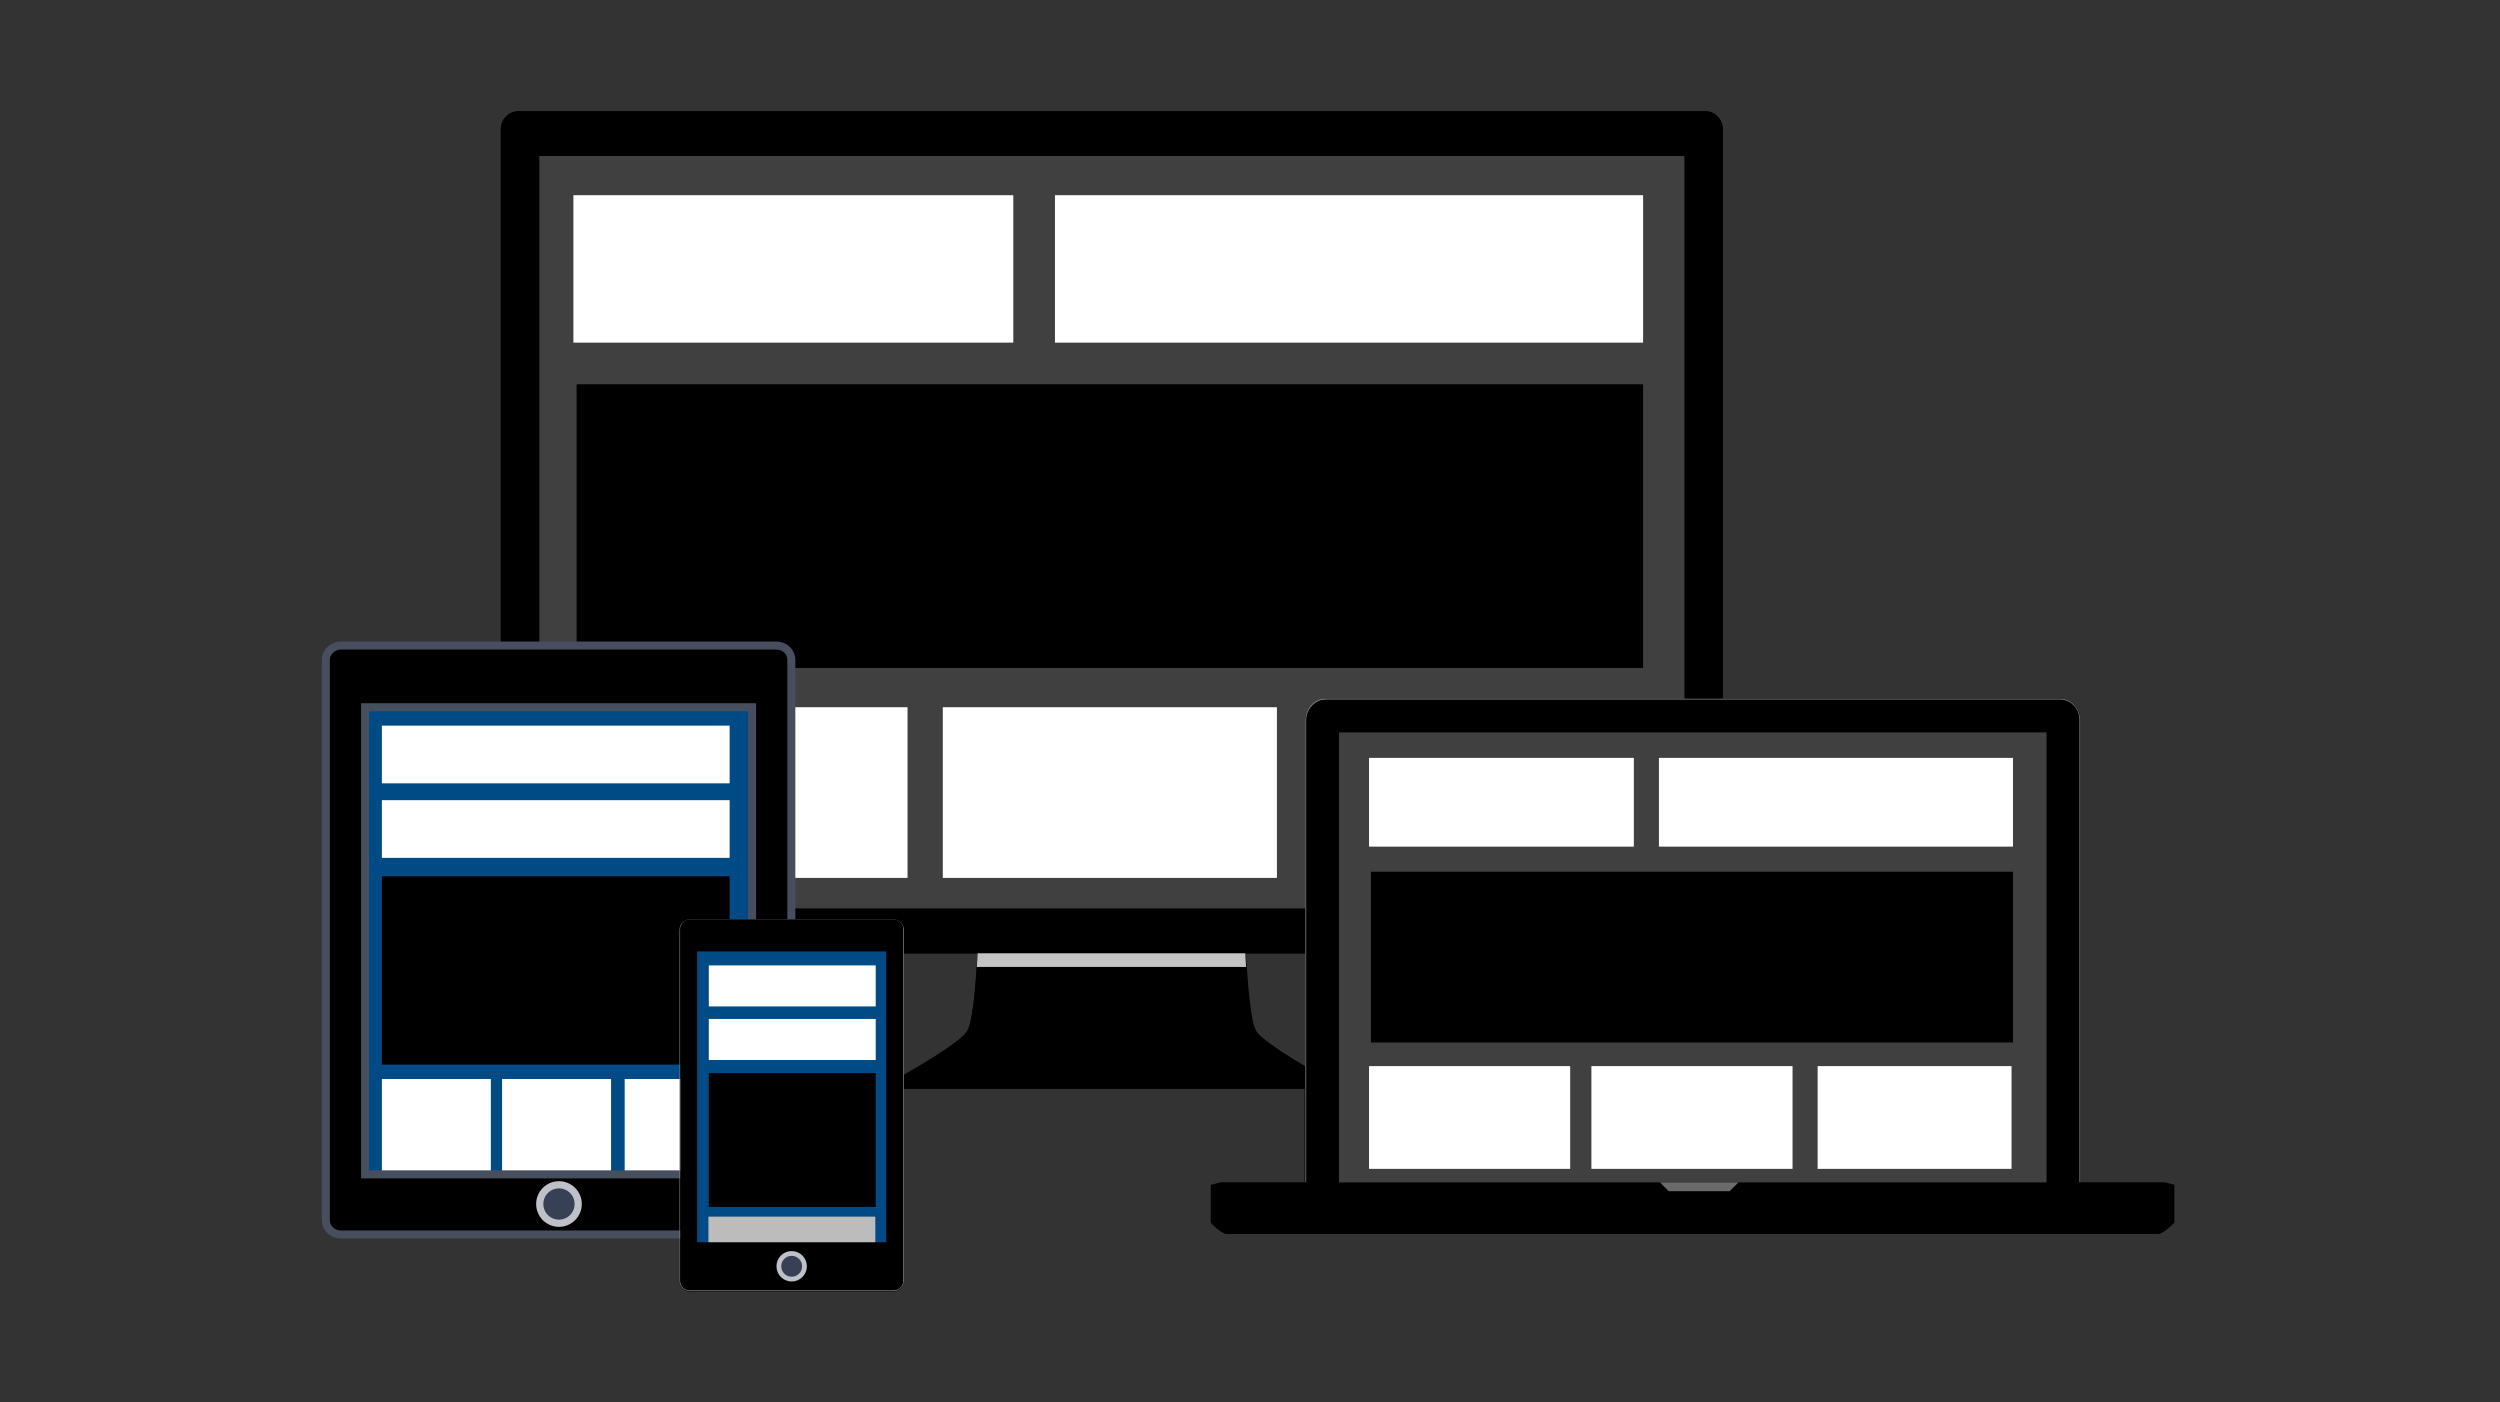 <svg xmlns="http://www.w3.org/2000/svg" viewBox="0 0 312 175" enable-background="new 0 0 312 175"><rect x="0" y="0" width="312" height="175" fill="#333333" stroke="none"/><path d="m64.7 13.9c-1.2 0-2.2 1-2.2 2.2v64.4h-20c-1.1 0-1.9.9-1.9 1.9v69.9c0 1.1.9 1.9 1.9 1.9h42.3v5.7c0 .7.6 1.3 1.3 1.3h25.4c.7 0 1.3-.6 1.3-1.3v-24h13.8 24.2 12v11.7h-10.5l-1.2.3v4.7c0 0 1.3 1.4 2 1.4h23.5 69.2 23.5c.7 0 2-1.4 2-1.4v-4.7l-1.2-.3h-10.5v-57.7c0-1.5-1.1-2.7-2.5-2.7h-42.1v-71.1c0-1.2-1-2.2-2.2-2.2h-148.1m48.1 105.1h9.2c0 .4 0 1-.1 1.7-.2 2.7-.5 6.9-1.2 8-.8 1.3-5.8 4.3-7.9 5.5 0-.1 0-15.2 0-15.2m42.7 0h7.4v14.1c-2.4-1.4-5.5-3.4-6.1-4.4-.7-1.1-1-5.3-1.2-8-.1-.7-.1-1.3-.1-1.7"/><path fill="#404040" d="m64.6 17.4h148.2v99.2h-148.2z"/><g transform="translate(-162.34-72.839)"><path fill="#fff" d="m233.9 161.1h41.7v21.3h-41.7z"/><path d="m234.3 120.8h133.1v35.4h-133.1z"/><path fill="#bcbcbc" d="m326.9 161.1h40.2v21.3h-40.2z"/><g fill="#fff"><path d="m233.9 97.2h54.9v18.4h-54.9z"/><path d="m294 97.2h73.4v18.4h-73.4z"/><path d="m280 161.1h41.7v21.3h-41.7z"/></g></g><g transform="translate(-281.79-96.73)"><path d="m404.1 213.5l-.3 1.5c0 0-.3 8.7-1.3 10.4-1 1.7-8.9 6-8.9 6v1.1h14.8 24.2 14.8v-1.1c0 0-7.9-4.4-8.9-6-1-1.7-1.3-10.4-1.3-10.4l-.3-1.5-16.4.3-16.4-.3"/><path fill="#c4c4c4" d="m404.1 213.5l-.3 1.5c0 0 0 1-.1 2.4h33.6c-.1-1.4-.1-2.4-.1-2.4l-.3-1.5-16.4.3-16.4-.3"/><path d="m346.5 110.6c-1.2 0-2.2 1-2.2 2.2v100.7c0 1.2 1 2.2 2.2 2.2h148.1c1.2 0 2.2-1 2.2-2.2v-100.7c0-1.2-1-2.2-2.2-2.2 0 0-148.1 0-148.1 0m2.6 5.6h142.9v93.9h-142.9c0 0 0-93.9 0-93.9"/></g><path fill="#004b85" d="m42.8 85.3h52.4v64.5h-52.4z"/><g transform="translate(-162.34-72.839)"><path d="m210 182.2h43.4v23.5h-43.4z"/><g fill="#fff"><path d="m210 163.4h43.4v7.2h-43.4z"/><path d="m210 172.7h43.4v7.2h-43.4z"/><path d="m210 207.5h13.6v12.3h-13.6z"/><path d="m240.3 207.5h13.1v12.3h-13.1z"/><path d="m225 207.5h13.6v12.3h-13.6z"/></g></g><path fill="#7f8081" d="m1387.4 69.7c-1.1 0-1.9.9-1.9 1.9v69.9c0 1.1.9 1.9 1.9 1.9h54.3c1.1 0 1.9-.9 1.9-1.9v-69.9c0-1.1-.9-1.9-1.9-1.9h-54.3m0 .1h54.3c1 0 1.8.8 1.8 1.8v69.9c0 1-.8 1.8-1.8 1.8h-54.3c-1 0-1.8-.8-1.8-1.8v-69.9c0-1 .8-1.8 1.8-1.8" transform="translate(-1344.88 10.776)"/><g transform="translate(-162.34-72.839)"><path stroke="#474e5e" d="m204.9 153.4c-1 0-1.9.8-1.9 1.8v69.9c0 1 .8 1.8 1.9 1.8h54.3c1 0 1.9-.8 1.9-1.8v-69.9c0-1-.8-1.8-1.9-1.8h-54.3zm3 7.7h48.3v58.3h-48.3c0 0 0-58.3 0-58.3z"/><circle fill="#374054" stroke="#bec1c7" stroke-width=".9" stroke-linejoin="round" cx="232.1" cy="223.1" r="2.4"/></g><path fill="#004b85" d="m86 117.5h25.7v38.7h-25.7z"/><g transform="matrix(.48 0 0 .711 410.49 402.11)"><path d="m-670.9-377.2h43.4v23.5h-43.4z"/><g fill="#fff"><path d="m-670.9-396.1h43.4v7.2h-43.4z"/><path d="m-670.9-386.7h43.4v7.2h-43.4z"/></g><path fill="#bcbcbc" d="m-671-352v10.2h15 2.8 10.8 14.8v-10.2h-14.8-10.8-2.8-15"/></g><g transform="translate(-1372.1-13.768)"><path fill="#7f8081" d="m1458.2 128.5c-.7 0-1.3.6-1.3 1.3v43.8c0 .7.6 1.3 1.3 1.3h25.4c.7 0 1.3-.6 1.3-1.3v-43.8c0-.7-.6-1.3-1.3-1.3h-25.4m0 .1h25.4c.7 0 1.2.5 1.2 1.2v43.8c0 .7-.5 1.2-1.2 1.2h-25.4c-.7 0-1.2-.5-1.2-1.2v-43.8c0-.7.6-1.2 1.2-1.2"/><g><path d="m1458.2 128.5c-.7 0-1.2.6-1.2 1.2v43.8c0 .7.6 1.2 1.2 1.2h25.4c.7 0 1.2-.6 1.2-1.2v-43.8c0-.7-.6-1.2-1.2-1.2h-25.4m.9 4h23.6v36.3h-23.6v-36.3"/><circle fill="#374054" stroke="#bec1c7" stroke-width=".596" stroke-linejoin="round" cx="1470.9" cy="171.8" r="1.6"/></g></g><path fill="#404040" d="m165.6 89.7h91.4v60.1h-91.4z"/><g transform="matrix(.602 0 0 .602 907.04 605.26)"><path fill="#fff" d="m-1222.9-784.4h41.7v21.3h-41.7z"/><path d="m-1222.5-824.7h133.1v35.4h-133.1z"/><g fill="#fff"><path d="m-1129.9-784.4h40.2v21.3h-40.2z"/><path d="m-1222.9-848.3h54.9v18.4h-54.9z"/><path d="m-1162.8-848.3h73.4v18.4h-73.4z"/><path d="m-1176.8-784.4h41.7v21.3h-41.7z"/></g></g><g transform="translate(996.31 4.803)"><path d="m-830.9 82.5c-1.4 0-2.5 1.1-2.5 2.5v59.8c0 1.4 1.1 2.5 2.5 2.5h91.7c1.4 0 2.5-1.1 2.5-2.5v-59.9c0-1.4-1.1-2.5-2.5-2.5h-91.7zm1.7 4.1h88.3v58.2h-88.3v-58.2"/><path fill="#808080" d="m-830.9 82.4c-1.4 0-2.5 1.2-2.5 2.7v59.7c0 1.5 1.1 2.7 2.5 2.7h91.7c1.4 0 2.5-1.2 2.5-2.7v-59.7c0-1.5-1.1-2.7-2.5-2.7 0 0-91.7 0-91.7 0m0 .1h91.7c1.3 0 2.4 1.1 2.4 2.5v59.7c0 1.4-1.1 2.5-2.4 2.5h-91.7c-1.3 0-2.4-1.1-2.4-2.5v-59.6c0-1.4 1.1-2.6 2.4-2.6"/></g><g transform="translate(-162.34-72.839)"><path d="m314.7 220.4l-1.2.3v4.7c0 0 1.3 1.4 2 1.4h23.5 69.2 23.5c.7 0 2-1.4 2-1.4v-4.7l-1.2-.3h-24.3-69.2c0 0-24.3 0-24.3 0"/><path fill="#6b6b6b" d="m369.5 220.4l1.1 1.1h3 1.6 3l1.1-1.1h-4.2-1.6-4"/></g></svg>
